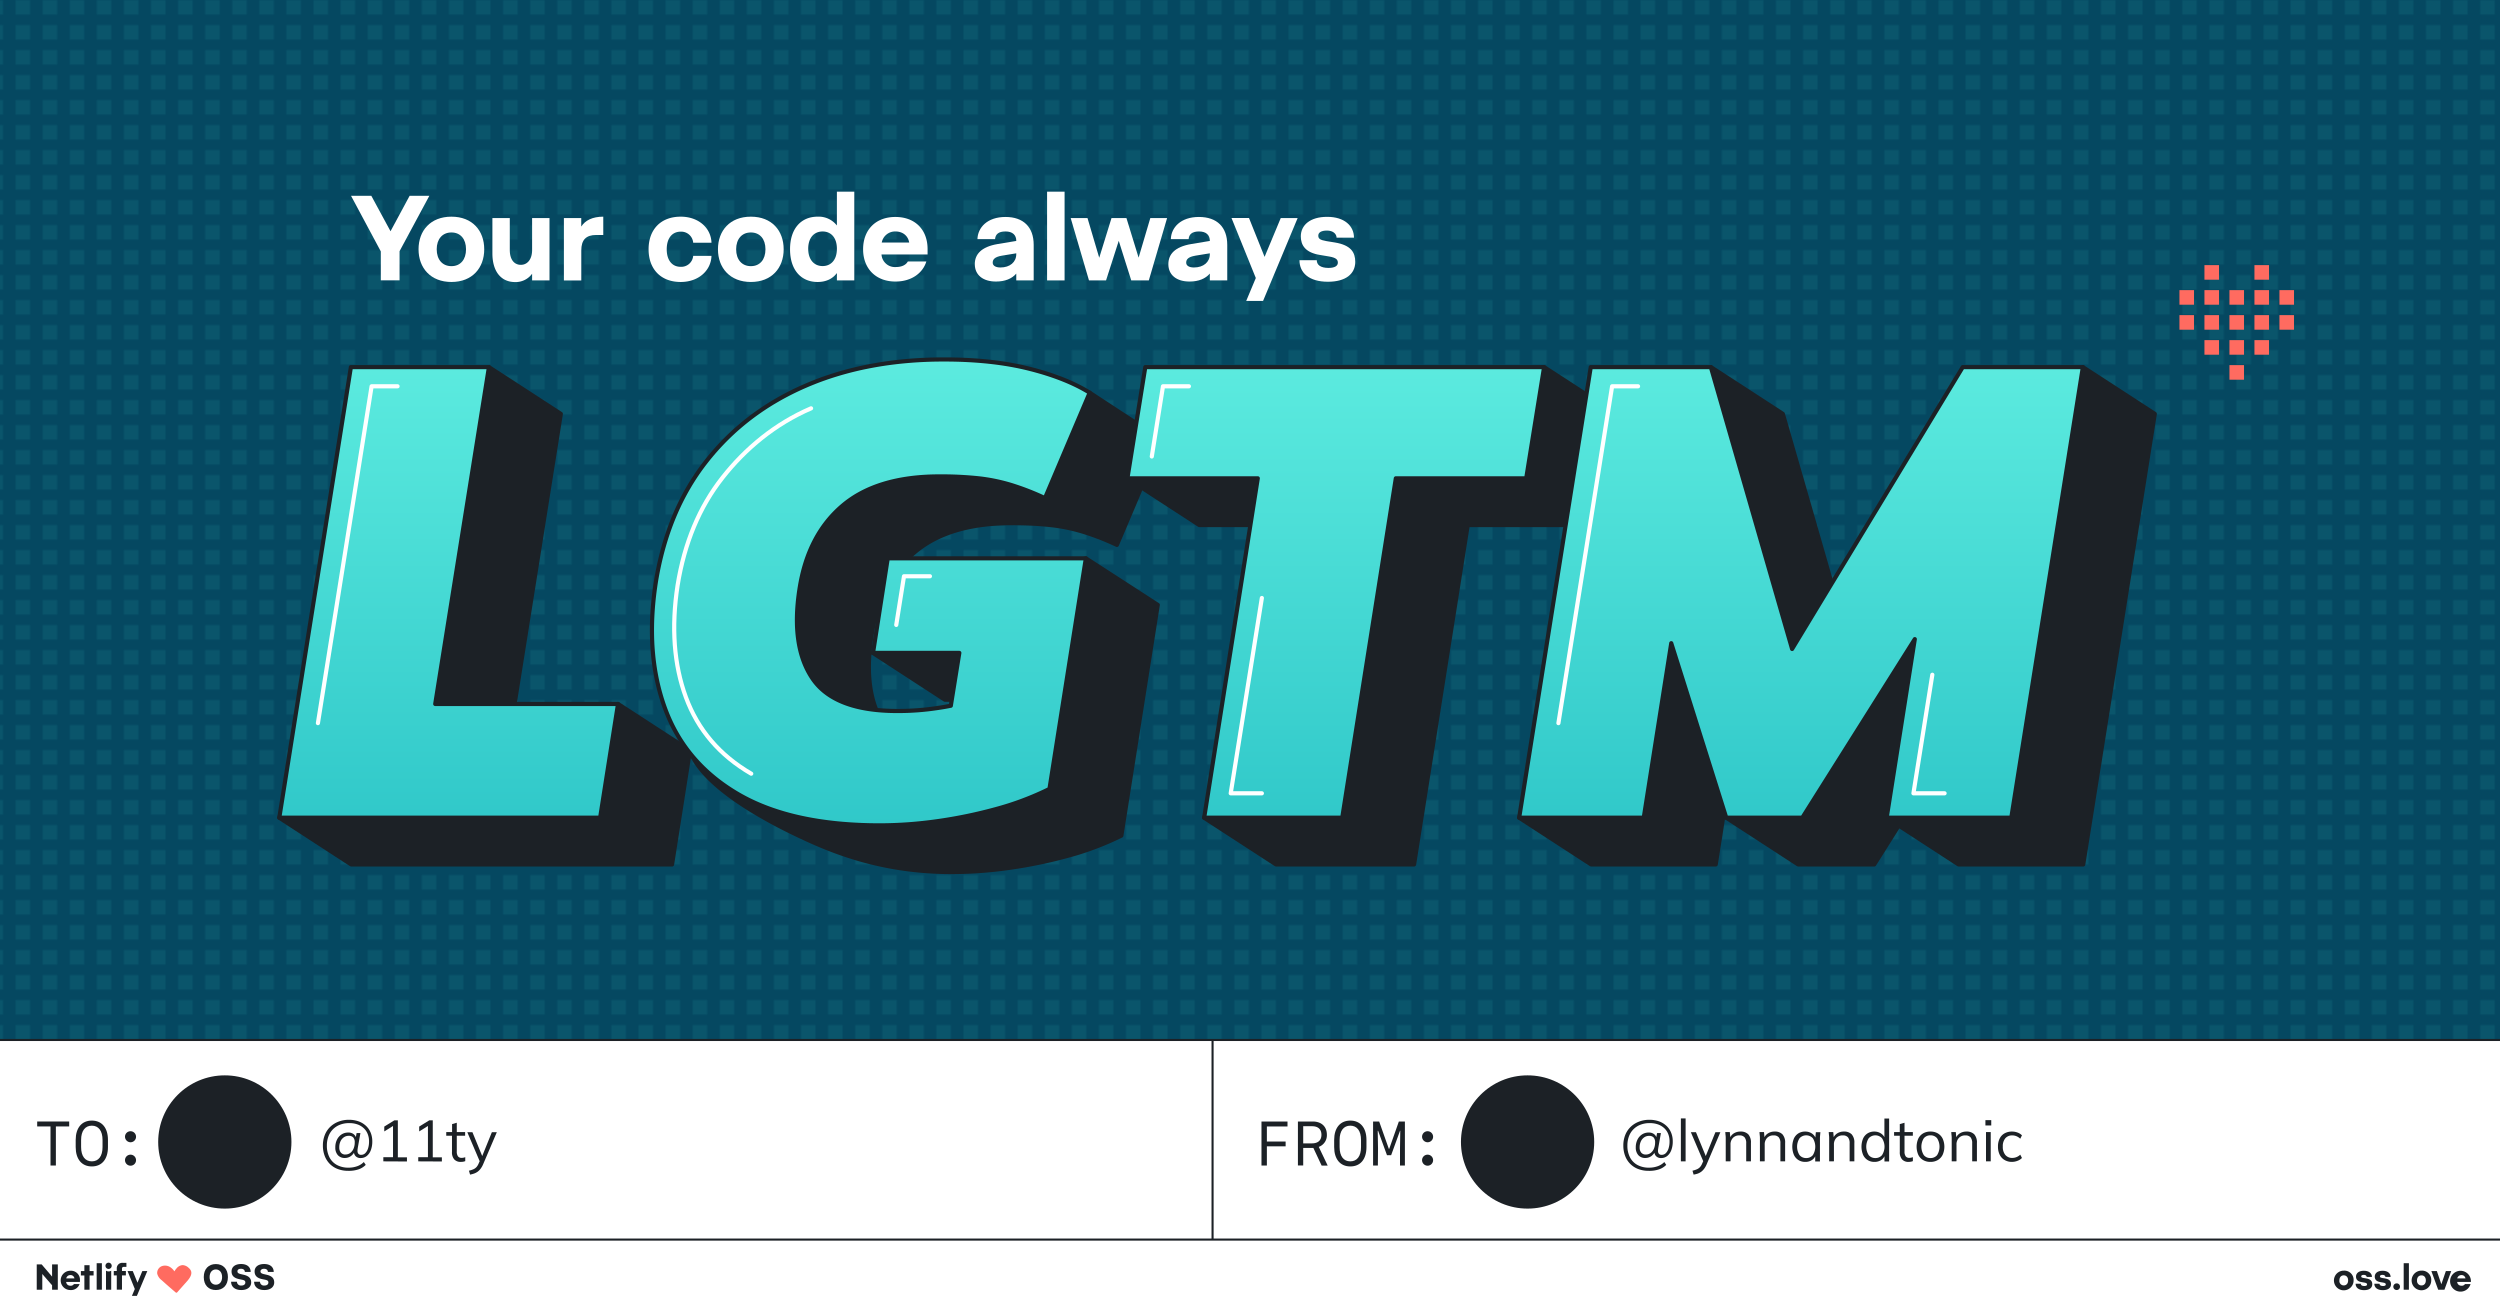 <svg xmlns="http://www.w3.org/2000/svg" xmlns:xlink="http://www.w3.org/1999/xlink" width="1200" height="630" viewBox="0 0 1200 630"><defs><pattern id="a" width="12.01" height="12" patternTransform="translate(7.46)" patternUnits="userSpaceOnUse" viewBox="0 0 12.01 12"><rect width="12.01" height="12" fill="none"/><rect width="7" height="7" fill="#30c8c9"/><rect x="7.01" width="5" height="7" fill="#054861" opacity="0"/><polygon points="0 12 0 7 12.01 7 12.01 12 0 12" fill="#054861" opacity="0"/></pattern><linearGradient id="b" x1="566.92" y1="396.18" x2="566.92" y2="172.54" gradientUnits="userSpaceOnUse"><stop offset="0" stop-color="#30c8c9"/><stop offset="1" stop-color="#5cebdf"/></linearGradient></defs><rect x="-4950.07" y="-1558.85" width="6221.73" height="2273.11" fill="#a6a6a6"/><rect width="1200" height="498.72" fill="#054861"/><rect width="1200" height="498.72" opacity="0.1" fill="url(#a)"/><polygon points="269.2 198.66 234.68 176.22 202.94 198.66 134.05 392.5 168.58 414.94 322.58 414.94 331.17 360.33 296.65 337.9 243.43 360.33 269.2 198.66" fill="#1c2126" stroke="#1c2126" stroke-linejoin="round" stroke-width="2"/><path d="M438.85,265.23q16.56-14.12,46.63-14.11a168.36,168.36,0,0,1,18.87.92A85.89,85.89,0,0,1,520,255.26a126,126,0,0,1,16.11,6.29l21.47-50.62c-7.57-4.7-34.52-22.43-34.52-22.43S503.17,195,487.63,195q-37.12,0-66.27,12.57t-47.85,36.36Q354.79,267.69,349.27,302c-3.48,22.7-24.54,40.7-18.1,58.29s37.15,34.11,57.83,43.41c18,8.1,39.73,14.88,67.95,14.88a198.45,198.45,0,0,0,27.46-2,222.55,222.55,0,0,0,28.22-5.83,139.84,139.84,0,0,0,25.62-9.66l17.48-110.75L521.21,268l-60.58,22.43-41.58,23,34.52,22.44H495l-4.08,25.34c-2,.39-3.88.74-5.74,1a124.32,124.32,0,0,1-19.94,1.53q-30.06,0-40.65-15.49t-6.28-43.1Q422.28,279.34,438.85,265.23Z" fill="#1c2126" stroke="#1c2126" stroke-linejoin="round" stroke-width="2"/><polygon points="775.69 198.66 741.17 176.22 584.26 198.66 541.15 229.6 575.67 252.04 638.25 252.04 577.96 392.5 612.49 414.94 678.75 414.94 704.52 252.04 767.1 252.04 775.69 198.66" fill="#1c2126" stroke="#1c2126" stroke-linejoin="round" stroke-width="2"/><polygon points="976.63 198.66 894.73 333.93 855.76 198.66 821.24 176.22 798.09 198.66 729.2 392.5 763.73 414.94 823.55 414.94 836.74 331.17 828.6 392.5 863.12 414.94 899.63 414.94 953.62 329.22 905.6 392.5 940.12 414.94 999.95 414.94 1034.3 198.66 999.78 176.22 976.63 198.66" fill="#1c2126" stroke="#1c2126" stroke-linejoin="round" stroke-width="2"/><path d="M208.91,337.9h87.74l-8.59,54.6h-154l34.36-216.28h66.27Zm195.42-95.11q16.56-14.1,46.63-14.11a170.71,170.71,0,0,1,18.86.92,86.69,86.69,0,0,1,15.65,3.23,127.31,127.31,0,0,1,16.11,6.28l21.47-50.61q-11.35-7.06-29-11.51t-41-4.45q-37.11,0-66.26,12.58T339,221.47q-18.71,23.79-24.23,58.14-5.22,34,4.45,60.43t35.28,41.27q25.61,14.88,67.95,14.87a198.26,198.26,0,0,0,27.45-2,222.7,222.7,0,0,0,28.23-5.83,140.19,140.19,0,0,0,25.61-9.66L521.21,268h-95.1l-7.06,45.4h41.42l-4.08,25.35c-2,.39-3.88.74-5.74,1a125.48,125.48,0,0,1-19.94,1.53q-30.07,0-40.65-15.49t-6.29-43.1Q387.76,256.91,404.33,242.79Zm336.84-66.57H549.74l-8.59,53.38h62.58L578,392.5h66.27L670,229.6h62.58Zm200.94,0L860.21,311.5l-39-135.28H763.56L729.2,392.5H789l13.2-83.76L828.6,392.5h36.5l54-85.71L905.6,392.5h59.82l34.36-216.28Z" stroke="#1c2126" stroke-linejoin="round" stroke-width="2" fill="url(#b)"/><path d="M191.79,120.57v14h-9V120.68L168.5,94h9.74l9.21,17,9.16-17h9.47Z" fill="#fff"/><path d="M232.43,119.66c0,8.94-5.73,15.69-15.74,15.69s-15.79-6.75-15.79-15.69S206.62,104,216.69,104,232.43,110.72,232.43,119.66Zm-22.81,0c0,4.93,2.73,8.09,7.07,8.09s7-3.16,7-8.09-2.68-8.08-7-8.08S209.62,114.74,209.62,119.66Z" fill="#fff"/><path d="M263.76,104.67V134.6h-8.35v-3.21a9.76,9.76,0,0,1-8.19,4c-6.59,0-10.87-4.93-10.87-13.76V104.67h8.35V120c0,4.55,2.09,7.12,5.3,7.12s5.41-2.73,5.41-7.07V104.67Z" fill="#fff"/><path d="M289.57,104v8.79H286.2c-4.93,0-7.18,2.35-7.18,7.44v14.4h-8.35V104.67H279v4.07C280.9,105.79,284.38,104,289.57,104Z" fill="#fff"/><path d="M341.51,116.5h-8.78a5.76,5.76,0,0,0-6-5.3c-4,0-6.7,3-6.7,8.46s2.73,8.41,6.7,8.41a5.75,5.75,0,0,0,6-5.25h8.78c-.21,7-6.15,12.53-14.77,12.53-9.64,0-15.42-6.26-15.42-15.69S317.1,104,326.74,104C335.36,104,341.3,109.49,341.51,116.5Z" fill="#fff"/><path d="M376.16,119.66c0,8.94-5.73,15.69-15.74,15.69s-15.8-6.75-15.8-15.69S350.35,104,360.42,104,376.16,110.72,376.16,119.66Zm-22.81,0c0,4.93,2.73,8.09,7.07,8.09s7-3.16,7-8.09-2.67-8.08-7-8.08S353.35,114.74,353.35,119.66Z" fill="#fff"/><path d="M410.06,92V134.6h-8.35v-3.53c-2,2.68-5.09,4.28-9.27,4.28-7.76,0-13.22-5.57-13.22-15.69S384.68,104,392.44,104a11.07,11.07,0,0,1,9.27,4.24V92Zm-8.35,27.41c0-5.3-2.79-8.3-6.86-8.3s-6.91,3-6.91,8.3,2.9,8.3,6.91,8.3S401.71,124.75,401.71,119.45Z" fill="#fff"/><path d="M445.24,122.13H423.13a6.44,6.44,0,0,0,6.8,6.05c2.94,0,4.92-1,5.83-2.68h8.89c-1.71,5.62-7.17,9.64-14.83,9.64-9.37,0-15.53-6.16-15.53-15.48s6-15.52,15.48-15.52,15.47,6.1,15.47,15.42Zm-22-5.73h13.17c-.59-3.38-3.22-5.3-6.64-5.3A6.55,6.55,0,0,0,423.24,116.4Z" fill="#fff"/><path d="M496.17,117.52V134.6h-8.36v-3.27c-2.08,2.42-5.35,3.81-9.74,3.81-6.27,0-10.17-3.16-10.17-8.36,0-4.71,3.1-8.29,10.92-9.63l9-1.5c0-2.89-1.82-4.55-5.19-4.55s-4.82,1.39-5,3.69h-8.46c.16-5.51,4.66-10.65,13.49-10.65C491.24,104.14,496.17,109,496.17,117.52Zm-8.36,4.5v-.43L481,122.71c-3.59.59-4.5,1.83-4.5,3.38,0,1.34,1.29,2.3,3.7,2.3C484.76,128.39,487.81,125.82,487.81,122Z" fill="#fff"/><path d="M511,92V134.6H502.6V92Z" fill="#fff"/><path d="M560.21,104.67l-8.78,29.93H543l-6-19-6.1,19h-8.19l-8.78-29.93H522l5.63,19.06,5.89-19.06h7.17l5.84,19,5.62-19Z" fill="#fff"/><path d="M589.08,117.52V134.6h-8.36v-3.27c-2.09,2.42-5.35,3.81-9.74,3.81-6.27,0-10.17-3.16-10.17-8.36,0-4.71,3.1-8.29,10.92-9.63l9-1.5c0-2.89-1.82-4.55-5.19-4.55s-4.82,1.39-5,3.69H562c.16-5.51,4.66-10.65,13.49-10.65C584.15,104.14,589.08,109,589.08,117.52Zm-8.36,4.5v-.43l-6.85,1.12c-3.59.59-4.5,1.83-4.5,3.38,0,1.34,1.29,2.3,3.7,2.3C577.67,128.39,580.72,125.82,580.72,122Z" fill="#fff"/><path d="M622.87,104.67l-16.6,39.78h-8.09l4.61-11-11.67-28.81h8.4L607,123.3l7.76-18.63Z" fill="#fff"/><path d="M649.91,114.09h-8.35c-.06-1.92-1.77-3.42-4.61-3.42s-4.17,1-4.17,2.41.64,2.09,4,2.67l4,.65c7.71,1.28,9.74,4.76,9.74,9.31,0,5.84-4.66,9.53-13.12,9.53-9.1,0-13.65-4.33-13.65-10.33h8.3c0,2.2,1.77,3.69,5.67,3.69,3,0,4.45-1,4.45-2.51s-.86-2.41-4.34-3l-4.17-.7c-7.07-1.12-9.27-4.65-9.27-8.94,0-5.3,4.34-9.37,12.64-9.37S649.91,108.42,649.91,114.09Z" fill="#fff"/><polyline points="190.82 185.42 178.37 185.42 152.6 347.1" fill="none" stroke="#fff" stroke-linecap="round" stroke-linejoin="round" stroke-width="2"/><polyline points="786.26 185.42 773.81 185.42 748.04 347.1" fill="none" stroke="#fff" stroke-linecap="round" stroke-linejoin="round" stroke-width="2"/><polyline points="605.69 287.04 590.74 380.79 605.69 380.79" fill="none" stroke="#fff" stroke-linecap="round" stroke-linejoin="round" stroke-width="2"/><polyline points="927.52 323.88 918.45 380.79 933.4 380.79" fill="none" stroke="#fff" stroke-linecap="round" stroke-linejoin="round" stroke-width="2"/><polyline points="570.68 185.42 558.23 185.42 552.86 219.11" fill="none" stroke="#fff" stroke-linecap="round" stroke-linejoin="round" stroke-width="2"/><polyline points="446.37 276.6 433.92 276.6 430.2 299.96" fill="none" stroke="#fff" stroke-linecap="round" stroke-linejoin="round" stroke-width="2"/><path d="M389.31,196c-17.27,7.45-31.45,19.22-42.53,33.3S328.52,260.64,325.24,281q-4.64,30.25,4,53.7t31.35,36.67" fill="none" stroke="#fff" stroke-linecap="round" stroke-linejoin="round" stroke-width="2"/><rect x="1058.13" y="127.26" width="7" height="7" fill="#ff6b60"/><rect x="1082.13" y="127.26" width="7" height="7" fill="#ff6b60"/><rect x="1082.13" y="139.26" width="7" height="7" fill="#ff6b60"/><rect x="1046.13" y="139.26" width="7" height="7" fill="#ff6b60"/><rect x="1058.13" y="139.26" width="7" height="7" fill="#ff6b60"/><rect x="1070.13" y="139.26" width="7" height="7" fill="#ff6b60"/><rect x="1094.13" y="139.26" width="7" height="7" fill="#ff6b60"/><rect x="1082.13" y="151.26" width="7" height="7" fill="#ff6b60"/><rect x="1046.13" y="151.26" width="7" height="7" fill="#ff6b60"/><rect x="1058.13" y="151.26" width="7" height="7" fill="#ff6b60"/><rect x="1070.13" y="151.26" width="7" height="7" fill="#ff6b60"/><rect x="1082.13" y="163.26" width="7" height="7" fill="#ff6b60"/><rect x="1058.13" y="163.26" width="7" height="7" fill="#ff6b60"/><rect x="1070.13" y="163.26" width="7" height="7" fill="#ff6b60"/><rect x="1070.13" y="175.26" width="7" height="7" fill="#ff6b60"/><rect x="1094.13" y="151.26" width="7" height="7" fill="#ff6b60"/><rect y="595" width="1200" height="35" fill="#fff"/><rect y="499.19" width="1200" height="95.81" fill="#fff"/><line y1="499.19" x2="1200" y2="499.19" fill="none" stroke="#1c2126" stroke-miterlimit="10"/><line y1="595" x2="1200" y2="595" fill="none" stroke="#1c2126" stroke-miterlimit="10"/><path d="M24.24,559.45V540.69H17.85v-2.37H33.21v2.37H26.82v18.76Z" fill="#1c2126"/><path d="M44.08,559.89c-4.81,0-7.75-3.45-7.75-9.3v-3.41c0-5.85,2.94-9.3,7.75-9.3s7.74,3.45,7.74,9.3v3.41C51.82,556.44,48.88,559.89,44.08,559.89Zm5.14-9.31v-3.39c0-4.41-1.94-6.87-5.14-6.87s-5.15,2.46-5.15,6.87v3.39c0,4.41,1.94,6.87,5.15,6.87S49.22,555,49.22,550.58Z" fill="#1c2126"/><path d="M60,545.58a2.65,2.65,0,1,1,2.65,2.71A2.7,2.7,0,0,1,60,545.58Zm0,11.25a2.65,2.65,0,1,1,2.65,2.71A2.68,2.68,0,0,1,60,556.83Z" fill="#1c2126"/><circle cx="107.91" cy="548.15" r="31.98" fill="#1c2126"/><line x1="582.03" y1="498.72" x2="582.03" y2="595" fill="none" stroke="#1c2126" stroke-miterlimit="10"/><path d="M1129.73,614.6a4.72,4.72,0,1,1-4.71-4.69A4.43,4.43,0,0,1,1129.73,614.6Zm-6.82,0A2.12,2.12,0,0,0,1125,617c1.3,0,2.1-.94,2.1-2.41s-.8-2.42-2.1-2.42S1122.91,613.12,1122.91,614.6Z" fill="#1c2126"/><path d="M1138.54,612.93H1136c0-.57-.52-1-1.37-1s-1.25.3-1.25.72.19.62,1.2.8l1.2.19c2.3.39,2.91,1.43,2.91,2.79,0,1.74-1.39,2.85-3.92,2.85-2.72,0-4.08-1.3-4.08-3.09h2.48c0,.65.53,1.1,1.7,1.1.88,0,1.33-.3,1.33-.75s-.26-.72-1.3-.9l-1.25-.21c-2.11-.33-2.77-1.39-2.77-2.67,0-1.58,1.3-2.8,3.78-2.8S1138.54,611.24,1138.54,612.93Z" fill="#1c2126"/><path d="M1147.49,612.93H1145c0-.57-.53-1-1.38-1s-1.25.3-1.25.72.2.62,1.2.8l1.21.19c2.3.39,2.91,1.43,2.91,2.79,0,1.74-1.39,2.85-3.92,2.85-2.72,0-4.09-1.3-4.09-3.09h2.49c0,.65.52,1.1,1.69,1.1.88,0,1.33-.3,1.33-.75s-.25-.72-1.3-.9l-1.24-.21c-2.12-.33-2.77-1.39-2.77-2.67,0-1.58,1.29-2.8,3.77-2.8S1147.49,611.24,1147.49,612.93Z" fill="#1c2126"/><path d="M1152,617.64a1.6,1.6,0,1,1-1.6-1.62A1.55,1.55,0,0,1,1152,617.64Z" fill="#1c2126"/><path d="M1156.27,606.34v12.72h-2.5V606.34Z" fill="#1c2126"/><path d="M1167,614.6a4.71,4.71,0,1,1-4.7-4.69A4.42,4.42,0,0,1,1167,614.6Zm-6.81,0a2.12,2.12,0,0,0,2.11,2.41c1.29,0,2.1-.94,2.1-2.41s-.81-2.42-2.1-2.42S1160.16,613.12,1160.16,614.6Z" fill="#1c2126"/><path d="M1176.59,610.12l-3.26,8.94h-3l-3.28-8.94h2.64l2.16,6.32,2.16-6.32Z" fill="#1c2126"/><path d="M1186.06,615.33h-6.61a1.92,1.92,0,0,0,2,1.81,1.82,1.82,0,0,0,1.75-.8h2.66a5,5,0,1,1,.17-1.77Zm-6.58-1.71h3.94a1.87,1.87,0,0,0-2-1.58A2,2,0,0,0,1179.48,613.62Z" fill="#1c2126"/><path d="M605.51,559.45V538.32H618v2.37H608.1v7.25h9v2.3h-9v9.21Z" fill="#1c2126"/><path d="M625.54,551v8.42H623V538.32h7.09c4.19,0,6.81,2.43,6.81,6.35A5.91,5.91,0,0,1,633,550.5l4.3,9h-2.91L630.41,551Zm0-2.18h4.19c2.92,0,4.56-1.48,4.56-4.12s-1.61-4.11-4.44-4.11h-4.31Z" fill="#1c2126"/><path d="M648.15,559.89c-4.81,0-7.75-3.45-7.75-9.3v-3.41c0-5.85,2.94-9.3,7.75-9.3s7.75,3.45,7.75,9.3v3.41C655.9,556.44,653,559.89,648.15,559.89Zm5.14-9.31v-3.39c0-4.41-1.93-6.87-5.14-6.87s-5.14,2.46-5.14,6.87v3.39c0,4.41,1.93,6.87,5.14,6.87S653.29,555,653.29,550.58Z" fill="#1c2126"/><path d="M661.38,559.45h-2.3V538.32H662l4.64,13.12h.19l4.62-13.12h2.9v21.13H672v-8.11l.13-8.56H672l-4.25,11.71h-2l-4.25-11.71h-.19l.14,8.56Z" fill="#1c2126"/><path d="M682.59,545.58a2.65,2.65,0,1,1,2.65,2.71A2.7,2.7,0,0,1,682.59,545.58Zm0,11.25a2.65,2.65,0,1,1,2.65,2.71A2.68,2.68,0,0,1,682.59,556.83Z" fill="#1c2126"/><circle cx="733.24" cy="548.15" r="31.98" fill="#1c2126"/><path d="M791.37,562a13.93,13.93,0,0,1-5-.86,10.66,10.66,0,0,1-6.3-6.3,13.81,13.81,0,0,1-.87-5,13.54,13.54,0,0,1,.9-5,11.12,11.12,0,0,1,2.58-3.91,11.78,11.78,0,0,1,4-2.53,13.78,13.78,0,0,1,5.07-.9,13.44,13.44,0,0,1,4.55.74,10.32,10.32,0,0,1,3.54,2.12,9.19,9.19,0,0,1,2.28,3.27,10.78,10.78,0,0,1,.8,4.26,11.44,11.44,0,0,1-.7,4.2,6.47,6.47,0,0,1-1.93,2.77,4.55,4.55,0,0,1-2.91,1,3.24,3.24,0,0,1-2.55-1,3.31,3.31,0,0,1-.73-2.61l.51.14a5.85,5.85,0,0,1-2,2.56,4.88,4.88,0,0,1-2.79.88,4.34,4.34,0,0,1-3.43-1.36,5.39,5.39,0,0,1-1.22-3.73,8.24,8.24,0,0,1,.8-3.69,6.21,6.21,0,0,1,2.2-2.52,5.75,5.75,0,0,1,3.19-.91,4.13,4.13,0,0,1,2.59.76,3.51,3.51,0,0,1,1.3,2.13h-.33l.47-2.64h1.85l-1.29,7.26c0,.24-.07.47-.1.7s0,.43,0,.61a2,2,0,0,0,.44,1.4,1.65,1.65,0,0,0,1.3.48,2.75,2.75,0,0,0,2-.81,5.38,5.38,0,0,0,1.31-2.26,10.66,10.66,0,0,0,.48-3.37,9.37,9.37,0,0,0-.67-3.64,7.65,7.65,0,0,0-1.93-2.77,8.69,8.69,0,0,0-3-1.77,11.75,11.75,0,0,0-3.91-.61,11.94,11.94,0,0,0-4.41.77,9.42,9.42,0,0,0-5.56,5.58,12.48,12.48,0,0,0-.75,4.43,12,12,0,0,0,1.26,5.68,8.6,8.6,0,0,0,3.59,3.65,11.36,11.36,0,0,0,5.51,1.28,12.05,12.05,0,0,0,4.22-.71,8.25,8.25,0,0,0,3.14-2l.92,1.37a8.76,8.76,0,0,1-3.54,2.18A14.41,14.41,0,0,1,791.37,562ZM790,554.18a3.81,3.81,0,0,0,2.3-.74,5,5,0,0,0,1.58-2.06,7.5,7.5,0,0,0,.57-3,3.47,3.47,0,0,0-.7-2.38,2.81,2.81,0,0,0-2.21-.78,4,4,0,0,0-2.31.7,4.73,4.73,0,0,0-1.61,1.93,6.58,6.58,0,0,0-.59,2.86,3.85,3.85,0,0,0,.77,2.57A2.75,2.75,0,0,0,790,554.18Z" fill="#1c2126"/><path d="M806.82,557.45V536.84h2.27v20.61Z" fill="#1c2126"/><path d="M812.93,563.81l-.54-1.88a11.39,11.39,0,0,0,2.2-.71,4.26,4.26,0,0,0,1.47-1.08,6.19,6.19,0,0,0,1-1.68l.73-1.65-.06,1-6.13-14.36h2.46l5.07,12.35h-.73l5-12.35h2.38l-6.5,15.23a10.23,10.23,0,0,1-1.23,2.25,7.32,7.32,0,0,1-1.44,1.49,6.94,6.94,0,0,1-1.7.91A12.53,12.53,0,0,1,812.93,563.81Z" fill="#1c2126"/><path d="M828.35,557.45v-10.8c0-.53,0-1.06-.07-1.61s-.1-1.1-.15-1.64h2.18l.28,3.08h-.33a4.86,4.86,0,0,1,2-2.48,5.81,5.81,0,0,1,3.15-.85,5,5,0,0,1,3.77,1.33,5.86,5.86,0,0,1,1.27,4.18v8.79h-2.27V548.8a4.31,4.31,0,0,0-.8-2.9,3.13,3.13,0,0,0-2.47-.91,4.06,4.06,0,0,0-3.11,1.21,4.44,4.44,0,0,0-1.15,3.22v8Z" fill="#1c2126"/><path d="M844.76,557.45v-10.8c0-.53,0-1.06-.07-1.61s-.1-1.1-.15-1.64h2.18l.28,3.08h-.33a4.81,4.81,0,0,1,2-2.48,5.76,5.76,0,0,1,3.15-.85,4.94,4.94,0,0,1,3.76,1.33,5.86,5.86,0,0,1,1.28,4.18v8.79h-2.27V548.8a4.37,4.37,0,0,0-.8-2.9,3.13,3.13,0,0,0-2.47-.91,4.06,4.06,0,0,0-3.11,1.21,4.44,4.44,0,0,0-1.15,3.22v8Z" fill="#1c2126"/><path d="M866.52,557.71a6,6,0,0,1-3.28-.89,5.78,5.78,0,0,1-2.17-2.5,10.31,10.31,0,0,1,0-7.82,5.75,5.75,0,0,1,2.17-2.49,6.08,6.08,0,0,1,3.28-.86,5.64,5.64,0,0,1,3.29,1,4.56,4.56,0,0,1,1.83,2.62h-.34l.31-3.33h2.19c-.06.54-.11,1.08-.16,1.64s-.07,1.08-.07,1.61v10.8H871.3v-3.3h.31a4.42,4.42,0,0,1-1.85,2.6A5.57,5.57,0,0,1,866.52,557.71Zm.44-1.85a4,4,0,0,0,3.2-1.39,7.63,7.63,0,0,0,0-8.12,4.34,4.34,0,0,0-6.37,0,7.52,7.52,0,0,0,0,8.12A4,4,0,0,0,867,555.86Z" fill="#1c2126"/><path d="M878,557.45v-10.8c0-.53,0-1.06-.07-1.61s-.1-1.1-.15-1.64h2.18l.28,3.08h-.34a4.83,4.83,0,0,1,2-2.48,5.76,5.76,0,0,1,3.15-.85,5,5,0,0,1,3.76,1.33,5.86,5.86,0,0,1,1.28,4.18v8.79h-2.27V548.8a4.37,4.37,0,0,0-.8-2.9,3.15,3.15,0,0,0-2.48-.91,4.09,4.09,0,0,0-3.11,1.21,4.48,4.48,0,0,0-1.14,3.22v8Z" fill="#1c2126"/><path d="M899.7,557.71a5.93,5.93,0,0,1-3.25-.89,5.72,5.72,0,0,1-2.17-2.5,10.31,10.31,0,0,1,0-7.82,5.69,5.69,0,0,1,2.17-2.49,6,6,0,0,1,3.25-.86,5.66,5.66,0,0,1,3.29,1,4.61,4.61,0,0,1,1.86,2.57h-.34v-9.83h2.27v20.61h-2.24v-3.36h.31a4.58,4.58,0,0,1-1.85,2.65A5.71,5.71,0,0,1,899.7,557.71Zm.47-1.85a4,4,0,0,0,3.19-1.39,7.42,7.42,0,0,0,0-8.12,4.34,4.34,0,0,0-6.37,0,7.52,7.52,0,0,0,0,8.12A4,4,0,0,0,900.17,555.86Z" fill="#1c2126"/><path d="M916.16,557.71a4,4,0,0,1-3.16-1.2,5.14,5.14,0,0,1-1.1-3.59v-7.76h-2.74V543.4h2.74v-3.84l2.27-.64v4.48h4v1.76h-4v7.51a3.81,3.81,0,0,0,.58,2.39,2.05,2.05,0,0,0,1.72.71,4,4,0,0,0,.95-.1,4.87,4.87,0,0,0,.76-.23v1.9a5,5,0,0,1-.94.27A6.78,6.78,0,0,1,916.16,557.71Z" fill="#1c2126"/><path d="M926.6,557.71a6.78,6.78,0,0,1-3.51-.89,5.77,5.77,0,0,1-2.31-2.52,9.72,9.72,0,0,1,0-7.77,5.89,5.89,0,0,1,2.31-2.5,6.78,6.78,0,0,1,3.51-.88,6.85,6.85,0,0,1,3.55.88,6,6,0,0,1,2.32,2.5,9.51,9.51,0,0,1,0,7.77,5.91,5.91,0,0,1-2.32,2.52A6.85,6.85,0,0,1,926.6,557.71Zm0-1.85a4,4,0,0,0,3.2-1.39,7.63,7.63,0,0,0,0-8.12,4,4,0,0,0-3.2-1.39,4,4,0,0,0-3.16,1.39,7.57,7.57,0,0,0,0,8.12A3.92,3.92,0,0,0,926.6,555.86Z" fill="#1c2126"/><path d="M936.82,557.45v-10.8c0-.53,0-1.06-.07-1.61s-.09-1.1-.15-1.64h2.18l.28,3.08h-.33a4.86,4.86,0,0,1,2-2.48,5.81,5.81,0,0,1,3.15-.85,5,5,0,0,1,3.77,1.33,5.86,5.86,0,0,1,1.27,4.18v8.79h-2.27V548.8a4.37,4.37,0,0,0-.79-2.9,3.17,3.17,0,0,0-2.48-.91,4.08,4.08,0,0,0-3.11,1.21,4.44,4.44,0,0,0-1.15,3.22v8Z" fill="#1c2126"/><path d="M953,540.21v-2.55h2.8v2.55Zm.28,17.24V543.4h2.27v14.05Z" fill="#1c2126"/><path d="M965.8,557.71a6.91,6.91,0,0,1-3.59-.9,6,6,0,0,1-2.36-2.55,8.68,8.68,0,0,1-.82-3.92,8.32,8.32,0,0,1,.84-3.9,5.7,5.7,0,0,1,2.36-2.45,7.19,7.19,0,0,1,3.57-.84,7.35,7.35,0,0,1,2.62.47,5.79,5.79,0,0,1,2.12,1.34l-.82,1.63a5.77,5.77,0,0,0-1.83-1.21,5.29,5.29,0,0,0-1.95-.39,4.24,4.24,0,0,0-3.38,1.38,5.85,5.85,0,0,0-1.21,4,6,6,0,0,0,1.21,4,4.18,4.18,0,0,0,3.38,1.43,5.4,5.4,0,0,0,1.92-.37,5.28,5.28,0,0,0,1.86-1.2l.82,1.6a5.71,5.71,0,0,1-2.16,1.37A7.35,7.35,0,0,1,965.8,557.71Z" fill="#1c2126"/><path d="M167.16,562a13.84,13.84,0,0,1-5-.86,10.71,10.71,0,0,1-3.84-2.45,10.88,10.88,0,0,1-2.46-3.85,13.81,13.81,0,0,1-.87-5,13.54,13.54,0,0,1,.9-5,11,11,0,0,1,2.57-3.91,11.82,11.82,0,0,1,4-2.53,13.78,13.78,0,0,1,5.07-.9,13.49,13.49,0,0,1,4.55.74,10.32,10.32,0,0,1,3.54,2.12,9.19,9.19,0,0,1,2.28,3.27,11,11,0,0,1,.8,4.26,11.66,11.66,0,0,1-.7,4.2,6.47,6.47,0,0,1-1.93,2.77,4.58,4.58,0,0,1-2.92,1,3.2,3.2,0,0,1-2.54-1,3.31,3.31,0,0,1-.73-2.61l.5.14a5.71,5.71,0,0,1-2,2.56,4.85,4.85,0,0,1-2.78.88,4.34,4.34,0,0,1-3.43-1.36,5.34,5.34,0,0,1-1.22-3.73,8.11,8.11,0,0,1,.8-3.69,6.27,6.27,0,0,1,2.19-2.52,5.81,5.81,0,0,1,3.2-.91,4.15,4.15,0,0,1,2.59.76,3.55,3.55,0,0,1,1.3,2.13h-.34l.48-2.64H173l-1.29,7.26c0,.24-.07.47-.1.7a4.55,4.55,0,0,0,0,.61,2,2,0,0,0,.43,1.4,1.68,1.68,0,0,0,1.3.48,2.73,2.73,0,0,0,2-.81,5.5,5.5,0,0,0,1.32-2.26,10.66,10.66,0,0,0,.48-3.37,9.37,9.37,0,0,0-.68-3.64,7.53,7.53,0,0,0-1.93-2.77,8.6,8.6,0,0,0-3-1.77,11.69,11.69,0,0,0-3.9-.61,11.87,11.87,0,0,0-4.41.77,9.65,9.65,0,0,0-3.39,2.18,9.53,9.53,0,0,0-2.17,3.4,12.26,12.26,0,0,0-.76,4.43,12,12,0,0,0,1.26,5.68,8.62,8.62,0,0,0,3.6,3.65,11.32,11.32,0,0,0,5.5,1.28,12.11,12.11,0,0,0,4.23-.71,8.25,8.25,0,0,0,3.14-2l.92,1.37a8.83,8.83,0,0,1-3.54,2.18A14.47,14.47,0,0,1,167.16,562Zm-1.34-7.84a3.78,3.78,0,0,0,2.29-.74,5,5,0,0,0,1.59-2.06,7.5,7.5,0,0,0,.57-3,3.47,3.47,0,0,0-.7-2.38,2.83,2.83,0,0,0-2.21-.78,4,4,0,0,0-2.31.7,4.73,4.73,0,0,0-1.61,1.93,6.58,6.58,0,0,0-.59,2.86,3.85,3.85,0,0,0,.77,2.57A2.74,2.74,0,0,0,165.82,554.18Z" fill="#1c2126"/><path d="M184,557.45v-2h4.65V539.7h1.23l-5.43,3.39v-2.33l4.84-3h1.68v17.75h4.37v2Z" fill="#1c2126"/><path d="M200.76,557.45v-2h4.65V539.7h1.23l-5.43,3.39v-2.33l4.84-3h1.68v17.75h4.37v2Z" fill="#1c2126"/><path d="M221.2,557.71a4.06,4.06,0,0,1-3.16-1.2,5.14,5.14,0,0,1-1.09-3.59v-7.76H214.2V543.4H217v-3.84l2.26-.64v4.48h4v1.76h-4v7.51a3.88,3.88,0,0,0,.58,2.39,2.05,2.05,0,0,0,1.72.71,4,4,0,0,0,1-.1,4.87,4.87,0,0,0,.76-.23v1.9a4.82,4.82,0,0,1-.94.27A6.57,6.57,0,0,1,221.2,557.71Z" fill="#1c2126"/><path d="M225.63,563.81l-.54-1.88a11.39,11.39,0,0,0,2.2-.71,4.26,4.26,0,0,0,1.47-1.08,6.19,6.19,0,0,0,1-1.68l.73-1.65-.06,1-6.13-14.36h2.46l5.07,12.35h-.73l5-12.35h2.38L232,558.63a10.23,10.23,0,0,1-1.23,2.25,7.32,7.32,0,0,1-1.44,1.49,6.94,6.94,0,0,1-1.7.91A12.53,12.53,0,0,1,225.63,563.81Z" fill="#1c2126"/><path d="M27.75,606.92v12.14H25v-2.13l-4.7-5.41v7.54H17.63V606.92H20L25,612.77v-5.85Z" fill="#1c2126"/><path d="M38.37,615.33H31.76a1.92,1.92,0,0,0,2,1.81,1.81,1.81,0,0,0,1.74-.8H38.2a4.35,4.35,0,0,1-4.44,2.88,4.63,4.63,0,1,1,0-9.26,4.32,4.32,0,0,1,4.62,4.61Zm-6.58-1.71h3.94a1.87,1.87,0,0,0-2-1.58A2,2,0,0,0,31.79,613.62Z" fill="#1c2126"/><path d="M44.93,612.23H43v6.83H40.5v-6.83H38.82v-2.11H40.5V607.3H43v2.82h1.93Z" fill="#1c2126"/><path d="M48.9,606.34v12.72H46.4V606.34Z" fill="#1c2126"/><path d="M53.62,607.59a1.5,1.5,0,1,1-3,0,1.5,1.5,0,1,1,3,0Zm-.24,2.32v9.15h-2.5v-9.15a2.06,2.06,0,0,0,1.25.37A2,2,0,0,0,53.38,609.91Z" fill="#1c2126"/><path d="M58.55,609v1.09h1.87v2.11H58.55v6.83h-2.5v-6.83H54.61v-2.11h1.44V609a2.62,2.62,0,0,1,2.88-2.83h1.75v1.94H59.44A.78.78,0,0,0,58.55,609Z" fill="#1c2126"/><path d="M70.71,610.12l-5,11.89H63.33l1.38-3.28-3.49-8.61h2.51L66,615.69l2.32-5.57Z" fill="#1c2126"/><path d="M109.4,613c0,3.92-2.34,6.22-5.8,6.22s-5.79-2.3-5.79-6.22,2.33-6.25,5.79-6.25S109.4,609.08,109.4,613Zm-8.79,0c0,2.35,1.3,3.66,3,3.66s3-1.31,3-3.66-1.32-3.67-3-3.67S100.61,610.63,100.61,613Z" fill="#1c2126"/><path d="M120.32,610.53h-2.8c0-.89-.67-1.52-1.85-1.52s-1.7.55-1.7,1.23.38,1,1.49,1.3l1.37.32c2.64.59,3.73,1.73,3.73,3.73s-1.6,3.63-4.73,3.63-4.9-1.61-4.9-4h2.8a1.88,1.88,0,0,0,2.11,1.84c1.27,0,1.92-.63,1.92-1.44s-.38-1.09-1.57-1.35l-1.32-.27c-2.77-.56-3.72-1.87-3.72-3.73,0-2.06,1.6-3.54,4.58-3.54S120.32,608.29,120.32,610.53Z" fill="#1c2126"/><path d="M131.38,610.53h-2.8c0-.89-.67-1.52-1.86-1.52-1,0-1.69.55-1.69,1.23s.38,1,1.48,1.3l1.38.32c2.64.59,3.73,1.73,3.73,3.73s-1.6,3.63-4.74,3.63-4.9-1.61-4.9-4h2.81a1.88,1.88,0,0,0,2.11,1.84c1.26,0,1.92-.63,1.92-1.44s-.39-1.09-1.57-1.35l-1.33-.27c-2.77-.56-3.71-1.87-3.71-3.73,0-2.06,1.6-3.54,4.58-3.54S131.38,608.29,131.38,610.53Z" fill="#1c2126"/><path d="M91.16,610.11a3.71,3.71,0,0,0-1-1.22,4,4,0,0,0-2.5-1.14,3.62,3.62,0,0,0-2.51,1.37,8,8,0,0,0-1.41,2.21,6.53,6.53,0,0,0-2.39-2.73,4.07,4.07,0,0,0-3.57-.35,3,3,0,0,0-1.83,3,5.09,5.09,0,0,0,2,2.88q3.32,3,6.72,5.87l5-5.64C90.67,613.14,91.8,611.56,91.16,610.11Z" fill="#ff6b60" stroke="#ff6b60" stroke-linejoin="round"/></svg>